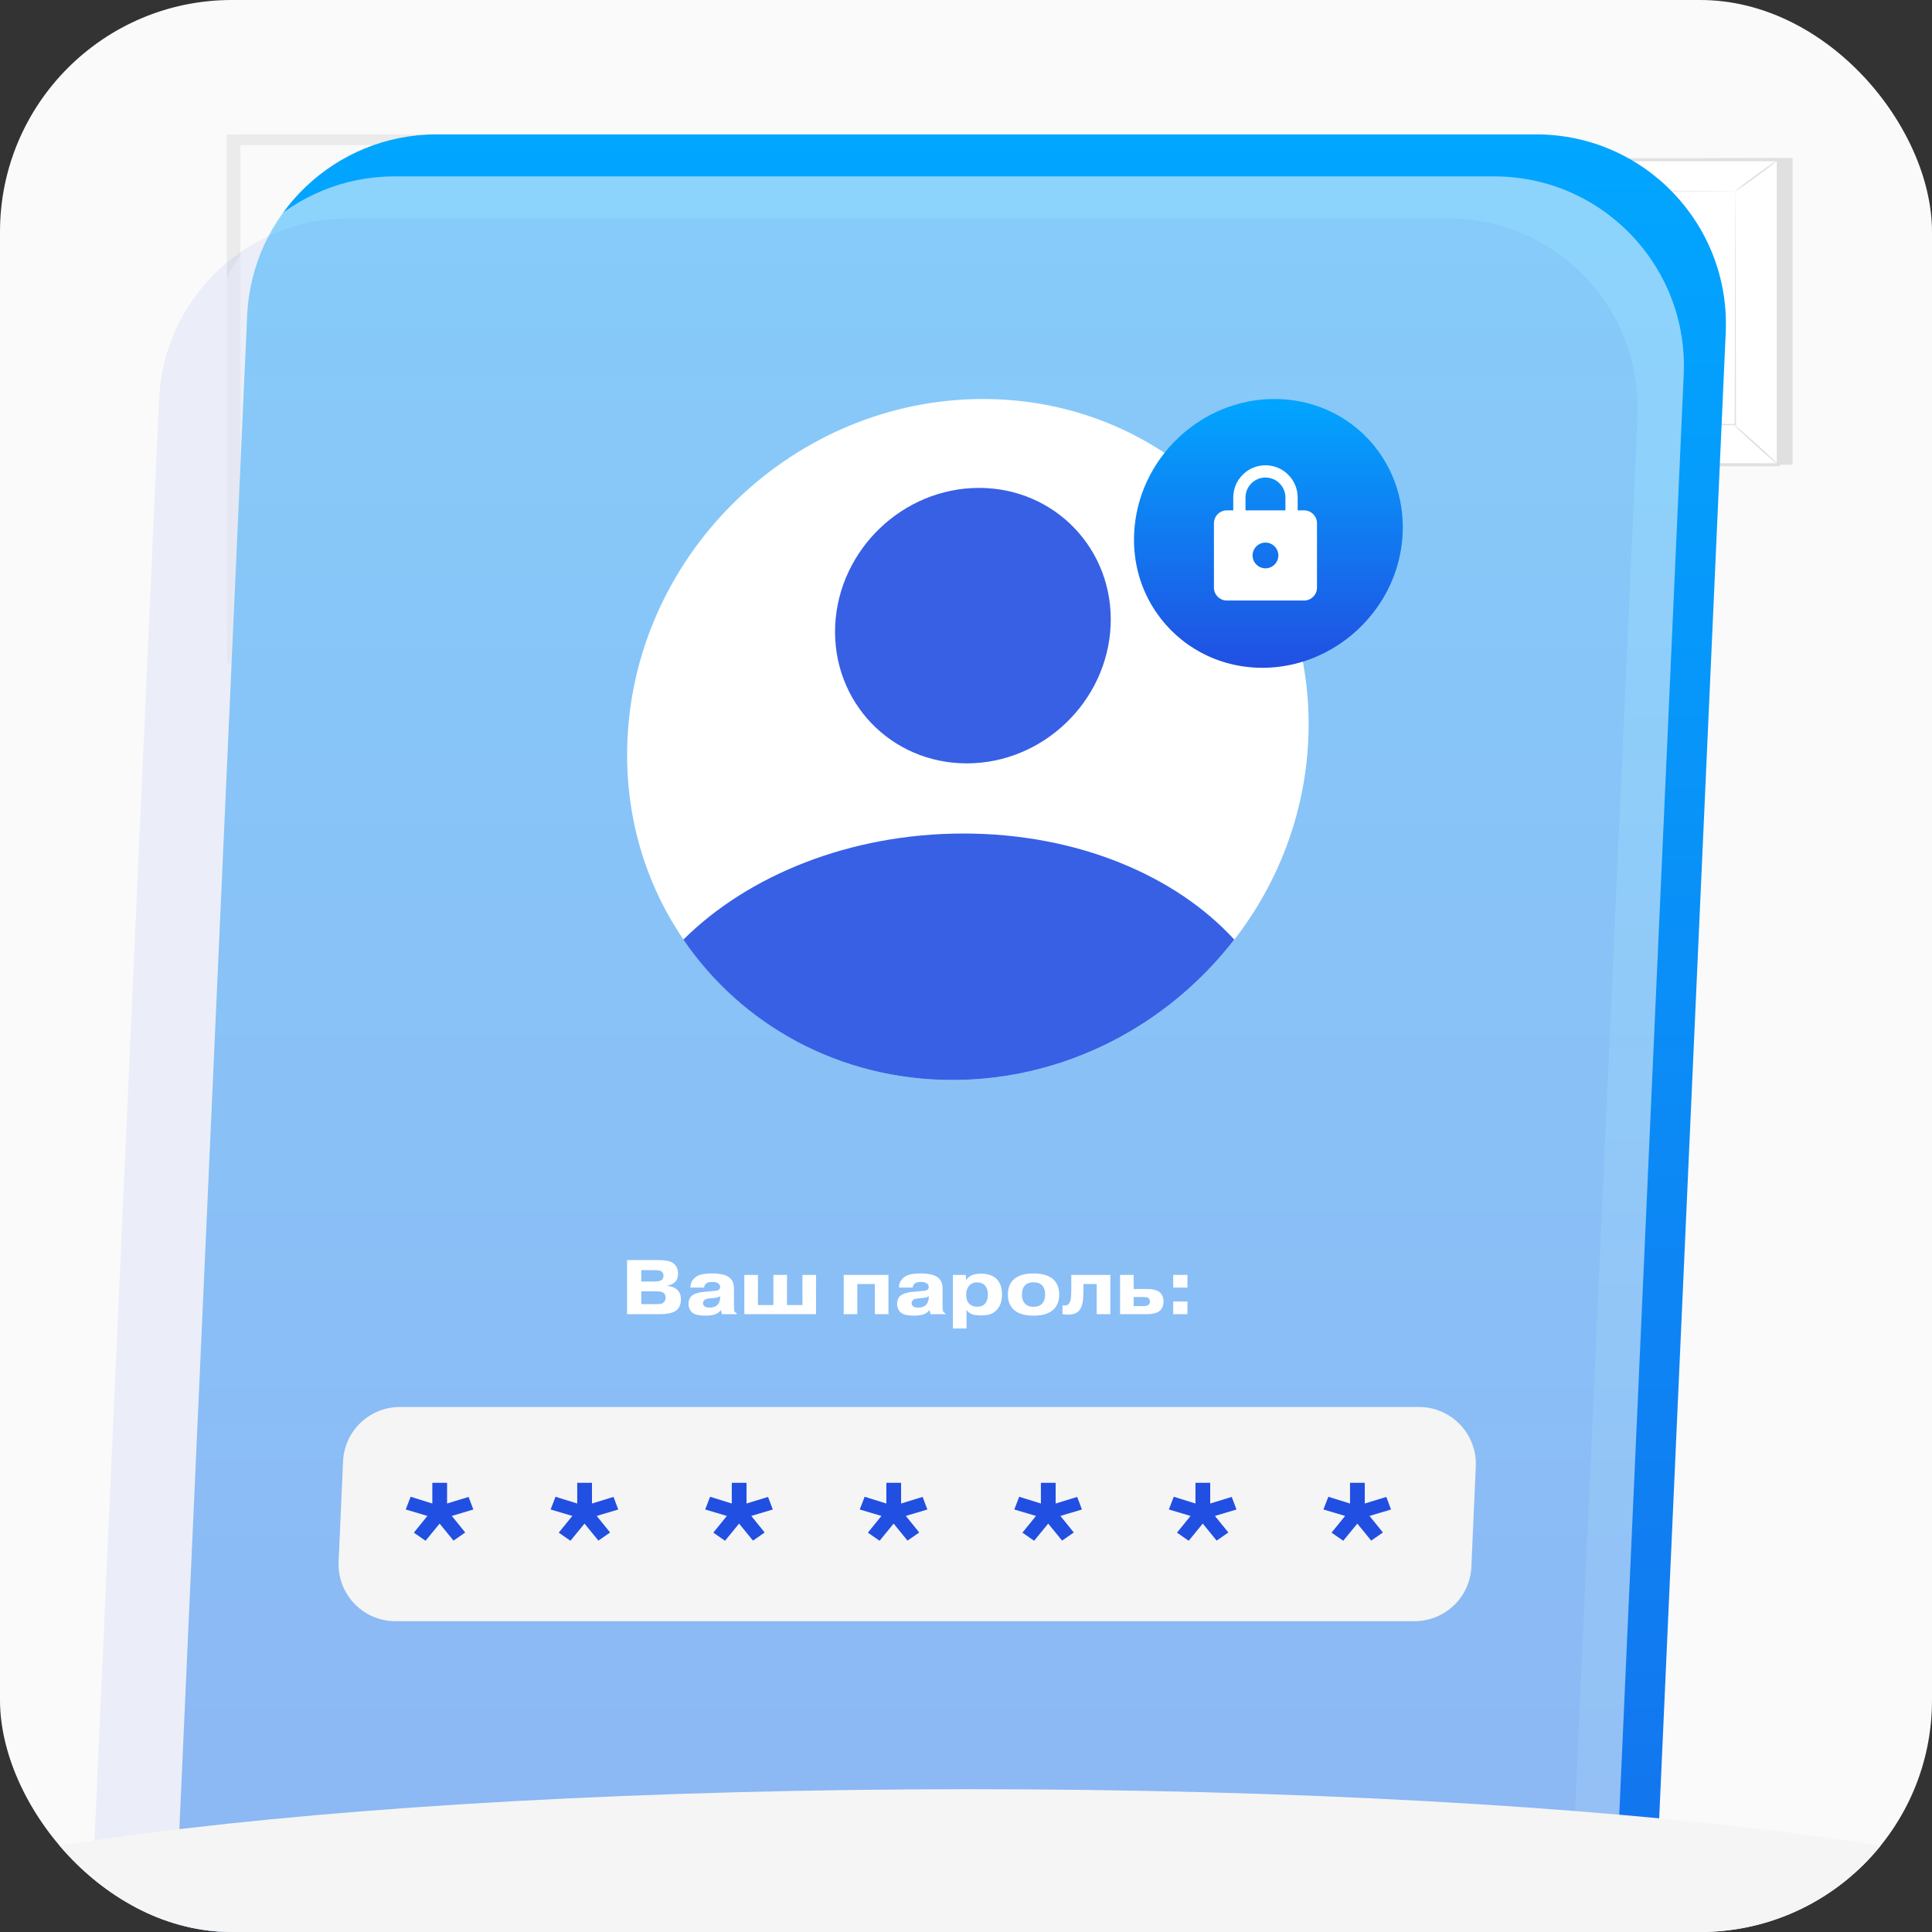 <svg width="200" height="200" viewBox="0 0 200 200" fill="none" xmlns="http://www.w3.org/2000/svg">
<rect x="0" y="0" width="200" height="200" fill="#333333" stroke="none"/>
<g clip-path="url(#clip0_49_4233)">
<rect width="200" height="200" rx="24" fill="#FAFAFA"/>
<path d="M185.568 16.348V48.111H144.489L143.009 16.571L185.568 16.348Z" fill="#E0E0E0"/>
<path d="M143.009 16.535V48.111H184.088V16.535L143.009 16.535Z" fill="white"/>
<path d="M184.244 48.266H142.854V16.376H184.244V48.266ZM143.165 47.951H183.929V16.691H143.165V47.955V47.951Z" fill="#E0E0E0"/>
<path d="M179.639 19.779H147.459V43.954H179.639V19.779Z" fill="white"/>
<path d="M179.639 19.779C179.639 19.779 179.583 19.779 179.483 19.783C179.379 19.783 179.228 19.783 179.032 19.787C178.629 19.787 178.042 19.791 177.28 19.795C175.748 19.799 173.513 19.807 170.68 19.815C165.021 19.823 156.984 19.835 147.463 19.851L147.534 19.779C147.534 27.033 147.538 35.262 147.542 43.95L147.463 43.87C159.446 43.874 170.556 43.882 179.643 43.886L179.575 43.954C179.591 36.649 179.603 30.611 179.611 26.399C179.619 24.291 179.623 22.641 179.627 21.509C179.627 20.947 179.631 20.517 179.635 20.222C179.635 19.931 179.643 19.775 179.643 19.775C179.643 19.775 179.647 19.919 179.651 20.206C179.651 20.497 179.655 20.923 179.659 21.481C179.659 22.605 179.667 24.251 179.675 26.355C179.683 30.579 179.695 36.629 179.711 43.95V44.018H179.643C170.556 44.022 159.446 44.026 147.463 44.034H147.383V43.954C147.383 35.262 147.387 27.029 147.391 19.779V19.704H147.463C157.008 19.72 165.057 19.732 170.728 19.739C173.553 19.747 175.784 19.755 177.312 19.759C178.07 19.759 178.653 19.767 179.052 19.767C179.244 19.767 179.391 19.767 179.495 19.771C179.595 19.771 179.643 19.775 179.643 19.775L179.639 19.779Z" fill="#E0E0E0"/>
<path d="M143.009 16.46C143.009 16.46 143.288 16.608 143.703 16.887C144.118 17.165 144.689 17.564 145.307 18.018C145.926 18.473 146.469 18.903 146.856 19.226C147.243 19.549 147.47 19.76 147.458 19.776C147.442 19.796 147.191 19.612 146.788 19.314C146.337 18.979 145.802 18.584 145.212 18.146C144.621 17.707 144.086 17.309 143.639 16.974C143.24 16.671 142.997 16.472 143.013 16.456L143.009 16.46Z" fill="#E0E0E0"/>
<path d="M184.088 16.535C184.116 16.571 183.138 17.329 181.913 18.225C180.684 19.122 179.666 19.819 179.638 19.784C179.61 19.748 180.584 18.99 181.813 18.094C183.042 17.197 184.06 16.5 184.084 16.535H184.088Z" fill="#E0E0E0"/>
<path d="M179.475 43.954C179.507 43.923 180.561 44.823 181.838 45.971C183.111 47.119 184.12 48.075 184.088 48.111C184.057 48.143 183.003 47.242 181.726 46.094C180.453 44.947 179.443 43.99 179.475 43.954Z" fill="#E0E0E0"/>
<path d="M143.01 48.111C142.978 48.079 143.939 47.162 145.157 46.066C146.374 44.97 147.383 44.11 147.411 44.142C147.443 44.173 146.481 45.09 145.264 46.186C144.047 47.282 143.037 48.143 143.01 48.111Z" fill="#E0E0E0"/>
<path d="M171.315 31.648C170.868 33.744 168.805 35.083 166.71 34.637C164.614 34.19 163.27 32.13 163.717 30.038C164.164 27.941 166.227 26.602 168.322 27.049C170.421 27.495 171.762 29.555 171.315 31.648Z" fill="#F5F5F5"/>
<path d="M166.25 34.525C166.21 34.505 166.374 34.107 166.585 33.453C166.793 32.803 167.044 31.871 166.941 30.847C166.833 29.826 166.306 28.994 165.807 28.559C165.304 28.109 164.865 28.017 164.885 27.961C164.885 27.933 165.36 27.953 165.943 28.392C166.522 28.818 167.124 29.707 167.244 30.811C167.356 31.911 167.052 32.879 166.789 33.525C166.518 34.174 166.286 34.541 166.25 34.525Z" fill="#E0E0E0"/>
<path d="M171.267 30.373C171.247 30.46 170.217 30.09 169.008 30.448C167.795 30.799 167.128 31.668 167.068 31.604C167.037 31.584 167.156 31.337 167.464 31.022C167.767 30.711 168.274 30.349 168.924 30.157C169.575 29.966 170.197 29.998 170.62 30.094C171.047 30.189 171.279 30.333 171.267 30.369V30.373Z" fill="#E0E0E0"/>
<path d="M169.511 30.173C169.464 30.173 169.484 29.902 169.344 29.519C169.212 29.145 168.873 28.651 168.318 28.427C167.756 28.212 167.173 28.348 166.822 28.535C166.463 28.722 166.295 28.933 166.255 28.902C166.227 28.886 166.335 28.615 166.71 28.352C167.069 28.093 167.744 27.885 168.426 28.144C169.1 28.415 169.456 29.021 169.547 29.456C169.647 29.902 169.539 30.177 169.511 30.169V30.173Z" fill="#E0E0E0"/>
<path d="M168.274 30.583C168.186 30.564 168.25 30.033 168.094 29.416C167.95 28.794 167.655 28.348 167.723 28.292C167.779 28.232 168.222 28.643 168.389 29.344C168.561 30.041 168.349 30.611 168.274 30.583Z" fill="#E0E0E0"/>
<path d="M168.237 29.368C168.233 29.46 167.898 29.476 167.579 29.643C167.256 29.818 166.988 30.041 166.925 29.974C166.873 29.926 167.032 29.603 167.439 29.376C167.874 29.157 168.253 29.296 168.237 29.368Z" fill="#E0E0E0"/>
<path d="M162.025 31.186C163.27 32.23 163.434 34.087 162.384 35.33C161.338 36.574 159.479 36.737 158.234 35.689C156.989 34.645 156.825 32.788 157.875 31.544C158.924 30.301 160.78 30.138 162.025 31.186Z" fill="#F5F5F5"/>
<path d="M162.149 35.598C162.121 35.617 161.913 35.366 161.55 34.988C161.187 34.617 160.652 34.115 159.93 33.82C159.208 33.529 158.461 33.581 157.991 33.764C157.512 33.944 157.292 34.199 157.26 34.171C157.24 34.163 157.424 33.852 157.927 33.617C158.418 33.382 159.228 33.294 160.014 33.613C160.792 33.932 161.331 34.482 161.67 34.884C162.009 35.295 162.169 35.586 162.149 35.602V35.598Z" fill="#E0E0E0"/>
<path d="M161.151 30.763C161.203 30.807 160.588 31.361 160.397 32.301C160.197 33.238 160.544 33.991 160.48 34.011C160.456 34.023 160.333 33.856 160.233 33.541C160.133 33.226 160.069 32.756 160.173 32.254C160.277 31.752 160.52 31.345 160.736 31.098C160.955 30.847 161.131 30.743 161.151 30.763Z" fill="#E0E0E0"/>
<path d="M160.393 31.867C160.373 31.899 160.202 31.788 159.895 31.748C159.599 31.704 159.144 31.748 158.797 32.047C158.454 32.346 158.334 32.784 158.338 33.087C158.334 33.394 158.418 33.581 158.382 33.597C158.362 33.613 158.218 33.441 158.175 33.095C158.131 32.764 158.23 32.238 158.649 31.875C159.072 31.521 159.607 31.501 159.93 31.592C160.266 31.684 160.413 31.855 160.393 31.871V31.867Z" fill="#E0E0E0"/>
<path d="M160.225 32.84C160.181 32.891 159.846 32.66 159.379 32.541C158.912 32.413 158.505 32.453 158.493 32.389C158.473 32.334 158.908 32.182 159.435 32.318C159.965 32.453 160.269 32.796 160.225 32.836V32.84Z" fill="#E0E0E0"/>
<path d="M159.399 32.429C159.459 32.465 159.351 32.692 159.351 32.967C159.351 33.246 159.407 33.505 159.34 33.521C159.288 33.537 159.128 33.318 159.124 32.963C159.132 32.597 159.359 32.389 159.403 32.425L159.399 32.429Z" fill="#E0E0E0"/>
<path d="M162.148 30.173C161.107 29.496 160.468 28.288 160.053 27.116C159.638 25.945 159.622 24.638 160.005 23.458C161.151 23.968 162.076 24.956 162.511 26.132C162.946 27.308 162.691 29.041 162.148 30.173Z" fill="#EBEBEB"/>
<path d="M160.939 25.379C161.398 26.897 161.773 28.44 162.057 30.002L160.939 25.379Z" fill="white"/>
<path d="M162.057 30.002C162.033 30.006 161.969 29.747 161.87 29.328C161.758 28.846 161.626 28.3 161.486 27.695C161.335 27.089 161.199 26.543 161.083 26.065C160.98 25.646 160.92 25.387 160.944 25.379C160.964 25.371 161.063 25.622 161.195 26.033C161.327 26.443 161.494 27.017 161.646 27.655C161.802 28.296 161.917 28.878 161.985 29.305C162.053 29.731 162.081 29.998 162.061 30.002H162.057Z" fill="#E0E0E0"/>
<path d="M164.786 35.454C166.003 35.199 167.308 35.601 168.434 36.135C169.555 36.669 170.493 37.582 171.059 38.69C169.886 39.14 168.533 39.096 167.392 38.57C166.251 38.044 165.205 36.637 164.786 35.458" fill="#EBEBEB"/>
<path d="M169.04 37.989C167.639 37.239 166.282 36.41 164.978 35.51L169.04 37.989Z" fill="white"/>
<path d="M164.973 35.51C164.973 35.51 165.217 35.625 165.584 35.852C166.003 36.111 166.486 36.41 167.012 36.737C167.547 37.06 168.03 37.351 168.453 37.606C168.82 37.829 169.048 37.969 169.036 37.989C169.024 38.008 168.78 37.901 168.393 37.706C168.01 37.51 167.487 37.219 166.925 36.877C166.362 36.534 165.867 36.199 165.516 35.948C165.165 35.697 164.957 35.526 164.969 35.51H164.973Z" fill="#E0E0E0"/>
<path d="M163.609 36.032C163.832 36.741 163.669 37.538 163.417 38.236C163.166 38.933 162.675 39.543 162.049 39.945C161.713 39.276 161.658 38.467 161.905 37.761C162.152 37.052 162.927 36.351 163.609 36.032Z" fill="#EBEBEB"/>
<path d="M162.348 38.706C162.711 37.829 163.126 36.976 163.585 36.147L162.348 38.706Z" fill="white"/>
<path d="M163.585 36.147C163.625 36.171 163.341 36.741 163.002 37.446C162.659 38.152 162.388 38.725 162.348 38.71C162.308 38.694 162.511 38.088 162.859 37.374C163.202 36.665 163.549 36.127 163.589 36.147H163.585Z" fill="#E0E0E0"/>
<path d="M57.718 13.913H24.584V68.687H57.718V13.913Z" fill="#E0E0E0"/>
<path d="M56.612 13.913H23.479V68.687H56.612V13.913Z" fill="#EBEBEB"/>
<path d="M55.204 15.025H24.892V67.575H55.204V15.025Z" fill="#FAFAFA"/>
<path d="M49.302 21.852H30.662V60.744H49.302V21.852Z" fill="#EBEBEB"/>
<path d="M30.662 46.983C30.618 43.348 33.89 39.801 37.493 39.295C39.209 39.052 41.037 39.395 42.641 38.737C45.507 37.566 46.416 33.764 49.302 32.636L49.433 60.748H30.662V46.987V46.983Z" fill="#E0E0E0"/>
<path d="M178.647 34.422C179.147 23.247 170.222 13.913 159.035 13.913H45.196C34.695 13.913 26.054 22.176 25.584 32.666L13.092 311.665C12.592 322.84 21.517 332.174 32.704 332.174H146.543C157.044 332.174 165.685 323.911 166.155 313.421L178.647 34.422Z" fill="url(#paint0_linear_49_4233)"/>
<path opacity="0.56" d="M174.299 38.77C174.8 27.595 165.874 18.261 154.688 18.261H40.848C30.347 18.261 21.706 26.524 21.236 37.014L8.744 316.012C8.244 327.188 17.169 336.522 28.356 336.522H142.196C152.696 336.522 161.338 328.259 161.807 317.769L174.299 38.77Z" fill="#FAFAFA"/>
<path opacity="0.07" d="M169.516 43.118C170.017 31.943 161.092 22.608 149.905 22.608H36.077C25.577 22.608 16.936 30.871 16.465 41.361L3.963 320.359C3.462 331.535 12.388 340.869 23.574 340.869H137.402C147.903 340.869 156.544 332.607 157.014 322.117L169.516 43.118Z" fill="#214FE2"/>
<path d="M66.386 133.675V135.003H67.954C68.322 135.003 68.546 134.963 68.626 134.883C68.812 134.761 68.906 134.579 68.906 134.339C68.906 134.083 68.812 133.902 68.626 133.795C68.482 133.715 68.25 133.675 67.93 133.675H66.386ZM66.386 131.483V132.667H67.706C68.1 132.667 68.364 132.611 68.498 132.499C68.62 132.398 68.682 132.249 68.682 132.051C68.682 131.865 68.607 131.715 68.458 131.603C68.346 131.523 68.122 131.483 67.786 131.483H66.386ZM64.914 130.443H68.146C68.866 130.443 69.367 130.539 69.65 130.731C70.012 130.982 70.194 131.358 70.194 131.859C70.194 132.233 70.082 132.526 69.858 132.739C69.767 132.819 69.66 132.889 69.538 132.947C69.415 133.006 69.316 133.043 69.242 133.059C69.167 133.075 69.116 133.083 69.09 133.083V133.115C69.543 133.158 69.895 133.305 70.146 133.555C70.375 133.785 70.49 134.102 70.49 134.507C70.49 134.982 70.351 135.347 70.074 135.603C69.754 135.897 69.13 136.043 68.202 136.043H64.914V130.443ZM74.555 134.235V134.171C74.481 134.235 74.395 134.281 74.299 134.307C74.209 134.329 74.052 134.35 73.828 134.371L73.531 134.403C73.26 134.43 73.07 134.478 72.963 134.547C72.835 134.649 72.772 134.763 72.772 134.891C72.772 135.035 72.828 135.15 72.939 135.235C73.046 135.321 73.225 135.363 73.475 135.363C73.817 135.363 74.081 135.27 74.267 135.083C74.46 134.891 74.555 134.609 74.555 134.235ZM72.891 133.291H71.468C71.468 132.918 71.598 132.601 71.859 132.339C72.067 132.137 72.318 132.001 72.612 131.931C72.91 131.862 73.275 131.827 73.707 131.827C74.651 131.827 75.294 132.006 75.635 132.363C75.737 132.47 75.814 132.595 75.868 132.739C75.926 132.883 75.958 133.003 75.963 133.099C75.974 133.195 75.98 133.321 75.98 133.475V135.283C75.98 135.481 76.001 135.643 76.043 135.771C76.097 135.862 76.171 135.915 76.267 135.931V136.043H74.731L74.644 135.643H74.612C74.457 135.841 74.246 135.985 73.98 136.075C73.734 136.155 73.412 136.195 73.011 136.195C72.419 136.195 71.998 136.11 71.748 135.939C71.433 135.715 71.275 135.393 71.275 134.971C71.275 134.635 71.377 134.369 71.579 134.171C71.697 134.059 71.859 133.969 72.067 133.899C72.275 133.83 72.436 133.787 72.547 133.771C72.665 133.755 72.838 133.737 73.067 133.715L73.707 133.659C73.873 133.643 73.987 133.633 74.052 133.627C74.121 133.622 74.195 133.609 74.275 133.587C74.356 133.561 74.414 133.526 74.451 133.483C74.516 133.419 74.547 133.331 74.547 133.219C74.547 133.049 74.462 132.915 74.291 132.819C74.163 132.745 73.977 132.707 73.731 132.707C73.465 132.707 73.262 132.755 73.124 132.851C72.974 132.969 72.897 133.115 72.891 133.291ZM78.46 135.099H80.06V131.979H81.468V135.099H83.068V131.979H84.476V136.043H77.052V131.979H78.46V135.099ZM88.749 132.923V136.043H87.341V131.979H91.973V136.043H90.565V132.923H88.749ZM96.149 134.235V134.171C96.075 134.235 95.989 134.281 95.893 134.307C95.803 134.329 95.645 134.35 95.421 134.371L95.125 134.403C94.853 134.43 94.664 134.478 94.557 134.547C94.429 134.649 94.365 134.763 94.365 134.891C94.365 135.035 94.421 135.15 94.533 135.235C94.64 135.321 94.819 135.363 95.069 135.363C95.411 135.363 95.675 135.27 95.861 135.083C96.053 134.891 96.149 134.609 96.149 134.235ZM94.485 133.291H93.061C93.061 132.918 93.192 132.601 93.453 132.339C93.661 132.137 93.912 132.001 94.205 131.931C94.504 131.862 94.869 131.827 95.301 131.827C96.245 131.827 96.888 132.006 97.229 132.363C97.331 132.47 97.408 132.595 97.461 132.739C97.52 132.883 97.552 133.003 97.557 133.099C97.568 133.195 97.573 133.321 97.573 133.475V135.283C97.573 135.481 97.595 135.643 97.637 135.771C97.691 135.862 97.765 135.915 97.861 135.931V136.043H96.325L96.237 135.643H96.205C96.051 135.841 95.84 135.985 95.573 136.075C95.328 136.155 95.005 136.195 94.605 136.195C94.013 136.195 93.592 136.11 93.341 135.939C93.027 135.715 92.869 135.393 92.869 134.971C92.869 134.635 92.971 134.369 93.173 134.171C93.291 134.059 93.453 133.969 93.661 133.899C93.869 133.83 94.029 133.787 94.141 133.771C94.259 133.755 94.432 133.737 94.661 133.715L95.301 133.659C95.467 133.643 95.581 133.633 95.645 133.627C95.715 133.622 95.789 133.609 95.869 133.587C95.949 133.561 96.008 133.526 96.045 133.483C96.109 133.419 96.141 133.331 96.141 133.219C96.141 133.049 96.056 132.915 95.885 132.819C95.757 132.745 95.571 132.707 95.325 132.707C95.059 132.707 94.856 132.755 94.717 132.851C94.568 132.969 94.491 133.115 94.485 133.291ZM101.141 132.747C100.821 132.747 100.56 132.851 100.357 133.059C100.128 133.315 100.013 133.638 100.013 134.027C100.013 134.433 100.12 134.745 100.333 134.963C100.541 135.171 100.819 135.275 101.165 135.275C101.517 135.275 101.787 135.166 101.973 134.947C102.171 134.723 102.269 134.409 102.269 134.003C102.269 133.619 102.171 133.313 101.973 133.083C101.765 132.859 101.488 132.747 101.141 132.747ZM98.645 131.979H99.989V132.491H100.013C100.157 132.299 100.333 132.15 100.541 132.043C100.803 131.915 101.139 131.851 101.549 131.851C102.227 131.851 102.755 132.022 103.133 132.363C103.528 132.742 103.725 133.281 103.725 133.979C103.725 134.71 103.528 135.267 103.133 135.651C102.915 135.87 102.675 136.011 102.413 136.075C102.157 136.139 101.864 136.171 101.533 136.171C101.117 136.171 100.805 136.126 100.597 136.035C100.384 135.95 100.203 135.809 100.053 135.611V137.523H98.645V131.979ZM107.856 133.043C107.653 132.841 107.365 132.739 106.992 132.739C106.619 132.739 106.331 132.841 106.128 133.043C105.904 133.267 105.792 133.59 105.792 134.011C105.792 134.433 105.904 134.755 106.128 134.979C106.331 135.182 106.619 135.283 106.992 135.283C107.365 135.283 107.653 135.182 107.856 134.979C108.08 134.755 108.192 134.433 108.192 134.011C108.192 133.59 108.08 133.267 107.856 133.043ZM108.944 132.363C109.413 132.742 109.648 133.291 109.648 134.011C109.648 134.731 109.413 135.281 108.944 135.659C108.501 136.017 107.851 136.195 106.992 136.195C106.133 136.195 105.483 136.017 105.04 135.659C104.571 135.281 104.336 134.731 104.336 134.011C104.336 133.291 104.571 132.742 105.04 132.363C105.493 132.006 106.144 131.827 106.992 131.827C107.84 131.827 108.491 132.006 108.944 132.363ZM109.988 136.035V135.115C110.047 135.137 110.124 135.147 110.22 135.147C110.385 135.147 110.519 135.097 110.62 134.995C110.753 134.862 110.836 134.63 110.868 134.299C110.889 134.07 110.9 133.721 110.9 133.251V131.979H114.94V136.043H113.532V132.923H112.156V133.531C112.156 133.878 112.137 134.262 112.1 134.683C112.031 135.158 111.881 135.51 111.652 135.739C111.407 135.974 111.041 136.091 110.556 136.091C110.321 136.091 110.132 136.073 109.988 136.035ZM117.358 134.267V135.211H118.318C118.569 135.211 118.747 135.177 118.854 135.107C118.977 135.027 119.038 134.899 119.038 134.723C119.038 134.531 118.966 134.403 118.822 134.339C118.726 134.291 118.55 134.267 118.294 134.267H117.358ZM117.358 131.979V133.435H118.726C119.339 133.435 119.777 133.545 120.038 133.763C120.31 133.987 120.446 134.313 120.446 134.739C120.446 135.198 120.281 135.542 119.95 135.771C119.678 135.953 119.259 136.043 118.694 136.043H115.95V131.979H117.358ZM121.451 136.043V134.731H122.923V136.043H121.451ZM121.451 133.291V131.979H122.923V133.291H121.451Z" fill="white"/>
<path d="M135.433 76.558C135.089 84.305 132.282 91.461 127.782 97.268C120.985 106.074 110.334 111.799 98.61 111.799C86.886 111.799 76.759 106.074 70.759 97.268C66.783 91.461 64.609 84.305 64.953 76.558C65.819 57.087 82.304 41.304 101.762 41.304C121.219 41.304 136.314 57.087 135.433 76.558Z" fill="white"/>
<path d="M145.203 55.217C145.06 58.282 143.957 61.101 142.181 63.389C139.505 66.862 135.298 69.13 130.682 69.13C126.067 69.13 122.064 66.862 119.694 63.389C118.122 61.101 117.264 58.282 117.407 55.217C117.754 47.535 124.249 41.304 131.928 41.304C139.607 41.304 145.55 47.535 145.203 55.217Z" fill="url(#paint1_linear_49_4233)"/>
<g clip-path="url(#clip1_49_4233)">
<path d="M135 52.833H134.334V51.5C134.334 49.66 132.84 48.166 131 48.166C129.16 48.166 127.667 49.66 127.667 51.5V52.833H127C126.267 52.833 125.667 53.433 125.667 54.166V60.833C125.667 61.566 126.267 62.166 127 62.166H135C135.734 62.166 136.334 61.566 136.334 60.833V54.166C136.334 53.433 135.734 52.833 135 52.833ZM131 58.833C130.267 58.833 129.667 58.233 129.667 57.5C129.667 56.767 130.267 56.166 131 56.166C131.734 56.166 132.334 56.767 132.334 57.5C132.334 58.233 131.734 58.833 131 58.833ZM133.067 52.833H128.934V51.5C128.934 50.36 129.86 49.433 131 49.433C132.14 49.433 133.067 50.36 133.067 51.5V52.833Z" fill="white"/>
</g>
<path d="M152.773 151.801C152.921 148.45 150.244 145.652 146.889 145.652H41.397C38.245 145.652 35.652 148.134 35.513 151.282L35.054 161.677C34.907 165.029 37.584 167.826 40.938 167.826H146.431C149.582 167.826 152.175 165.345 152.314 162.196L152.773 151.801Z" fill="#F5F5F5"/>
<path d="M114.971 64.766C114.613 72.637 107.953 79.022 100.082 79.022C92.211 79.022 86.115 72.637 86.459 64.766C86.817 56.895 93.477 50.51 101.348 50.51C109.219 50.51 115.315 56.895 114.971 64.766Z" fill="#214FE2"/>
<path d="M127.769 97.268C120.971 106.075 110.321 111.799 98.597 111.799C86.873 111.799 76.746 106.075 70.746 97.268C77.434 90.608 88.015 86.287 99.739 86.287C111.463 86.287 121.673 90.608 127.769 97.268Z" fill="#214FE2"/>
<path opacity="0.1" d="M114.971 64.766C114.613 72.637 107.953 79.022 100.082 79.022C92.211 79.022 86.115 72.637 86.459 64.766C86.817 56.895 93.477 50.51 101.348 50.51C109.219 50.51 115.315 56.895 114.971 64.766Z" fill="white"/>
<path opacity="0.1" d="M127.769 97.268C120.971 106.075 110.321 111.799 98.597 111.799C86.873 111.799 76.746 106.075 70.746 97.268C77.434 90.608 88.015 86.287 99.739 86.287C111.463 86.287 121.673 90.608 127.769 97.268Z" fill="white"/>
<path d="M100.435 216.522C167.189 216.522 221.305 209.514 221.305 200.869C221.305 192.225 167.189 185.217 100.435 185.217C33.681 185.217 -20.435 192.225 -20.435 200.869C-20.435 209.514 33.681 216.522 100.435 216.522Z" fill="#F5F5F5"/>
<path d="M45.509 157.722L44.053 159.5L42.842 158.659L44.246 156.929L42 156.262L42.509 154.944L44.754 155.643V153.5H46.281V155.643L48.509 154.96L49 156.262L46.772 156.929L48.158 158.643L46.947 159.484L45.509 157.722Z" fill="#214FE2"/>
<path d="M60.509 157.722L59.053 159.5L57.842 158.659L59.246 156.929L57 156.262L57.509 154.944L59.754 155.643V153.5H61.281V155.643L63.509 154.96L64 156.262L61.772 156.929L63.158 158.643L61.947 159.484L60.509 157.722Z" fill="#214FE2"/>
<path d="M76.509 157.722L75.053 159.5L73.842 158.659L75.246 156.929L73 156.262L73.509 154.944L75.754 155.643V153.5H77.281V155.643L79.509 154.96L80 156.262L77.772 156.929L79.158 158.643L77.947 159.484L76.509 157.722Z" fill="#214FE2"/>
<path d="M92.509 157.722L91.053 159.5L89.842 158.659L91.246 156.929L89 156.262L89.509 154.944L91.754 155.643V153.5H93.281V155.643L95.509 154.96L96 156.262L93.772 156.929L95.158 158.643L93.947 159.484L92.509 157.722Z" fill="#214FE2"/>
<path d="M108.509 157.722L107.053 159.5L105.842 158.659L107.246 156.929L105 156.262L105.509 154.944L107.754 155.643V153.5H109.281V155.643L111.509 154.96L112 156.262L109.772 156.929L111.158 158.643L109.947 159.484L108.509 157.722Z" fill="#214FE2"/>
<path d="M124.509 157.722L123.053 159.5L121.842 158.659L123.246 156.929L121 156.262L121.509 154.944L123.754 155.643V153.5H125.281V155.643L127.509 154.96L128 156.262L125.772 156.929L127.158 158.643L125.947 159.484L124.509 157.722Z" fill="#214FE2"/>
<path d="M140.509 157.722L139.053 159.5L137.842 158.659L139.246 156.929L137 156.262L137.509 154.944L139.754 155.643V153.5H141.281V155.643L143.509 154.96L144 156.262L141.772 156.929L143.158 158.643L141.947 159.484L140.509 157.722Z" fill="#214FE2"/>
</g>
<defs>
<linearGradient id="paint0_linear_49_4233" x1="95.87" y1="13.913" x2="95.87" y2="332.174" gradientUnits="userSpaceOnUse">
<stop stop-color="#01A6FF"/>
<stop offset="1" stop-color="#214FE2"/>
</linearGradient>
<linearGradient id="paint1_linear_49_4233" x1="131.305" y1="41.304" x2="131.305" y2="69.13" gradientUnits="userSpaceOnUse">
<stop stop-color="#01A6FF"/>
<stop offset="1" stop-color="#214FE2"/>
</linearGradient>
<clipPath id="clip0_49_4233">
<rect width="200" height="200" rx="24" fill="white"/>
</clipPath>
<clipPath id="clip1_49_4233">
<rect width="16" height="16" fill="white" transform="translate(123 47.5)"/>
</clipPath>
</defs>
</svg>
